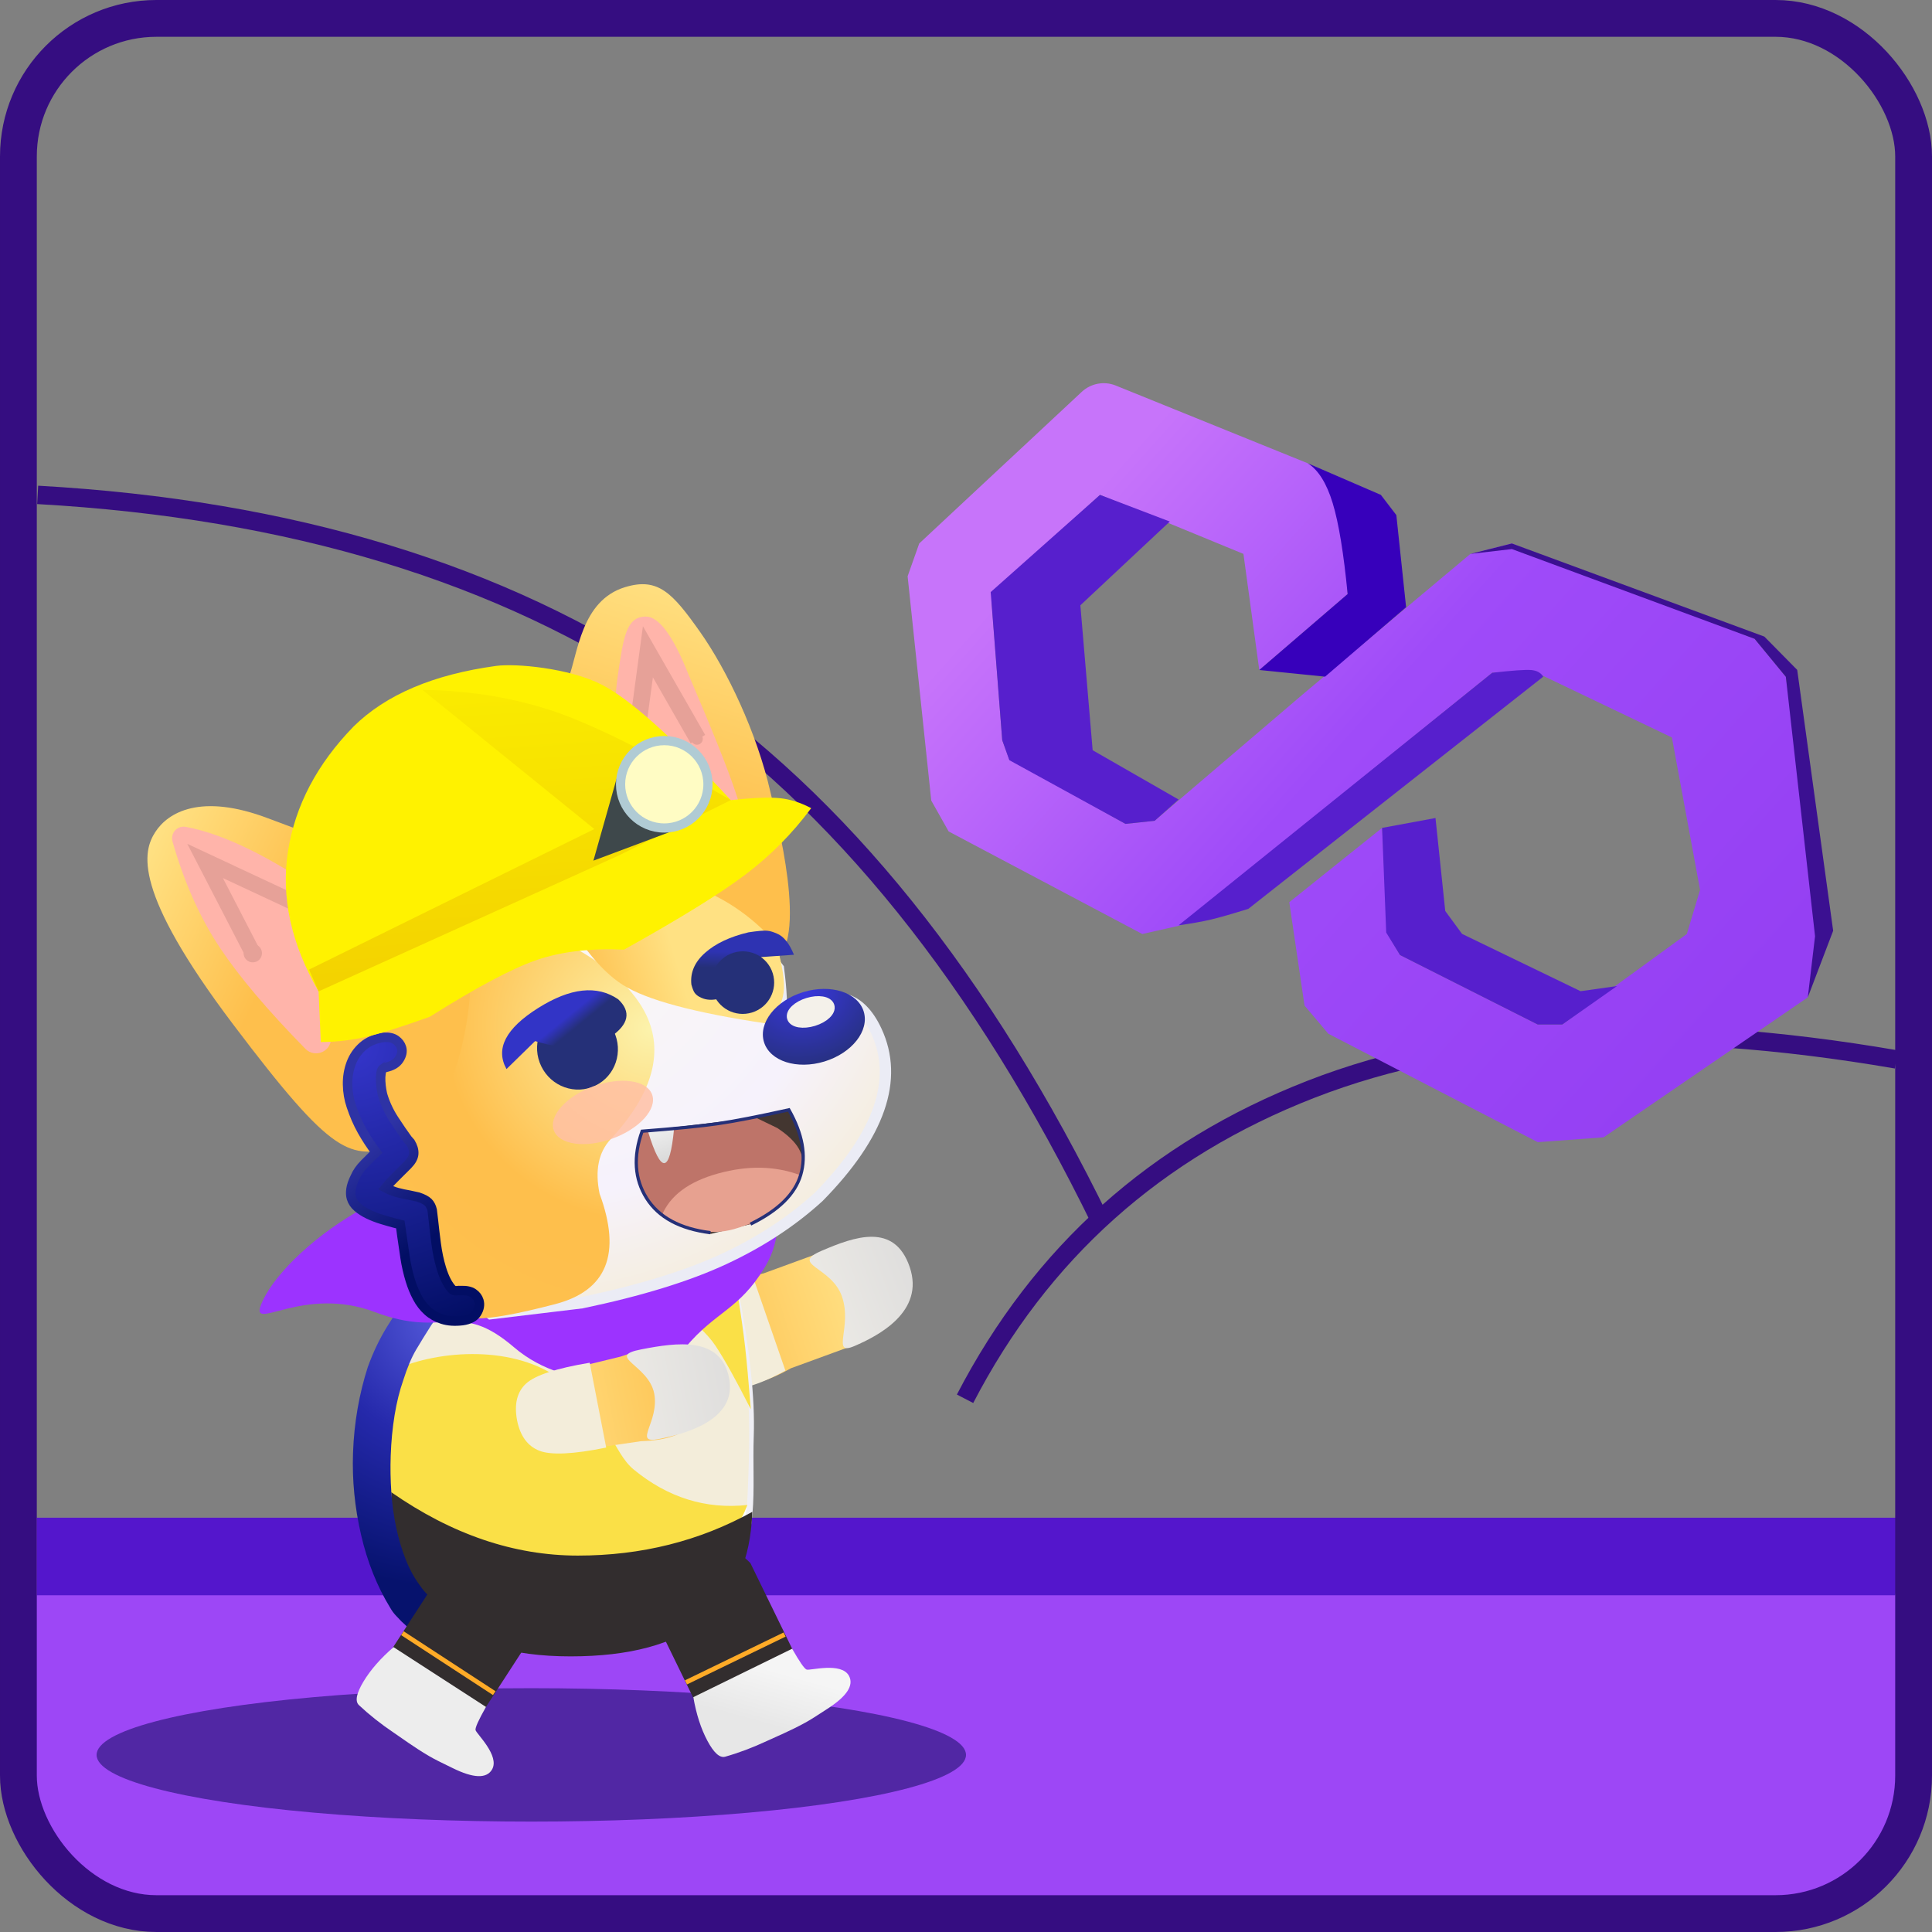 <?xml version="1.0" encoding="UTF-8"?>
<svg width="420px" height="420px" viewBox="0 0 420 420" version="1.1" xmlns="http://www.w3.org/2000/svg" xmlns:xlink="http://www.w3.org/1999/xlink">
    <rect x="0" y="0" width="420" height="420" fill="#808080" stroke="none"/>
    <title>Group 16</title>
    <defs>
        <linearGradient x1="70.61%" y1="39.164%" x2="29.509%" y2="60.836%" id="linearGradient-1">
            <stop stop-color="#F5F5F5" offset="0%"></stop>
            <stop stop-color="#E7E7E7" offset="100%"></stop>
        </linearGradient>
        <linearGradient x1="50%" y1="0%" x2="50%" y2="100%" id="linearGradient-2">
            <stop stop-color="#FFE287" offset="0%"></stop>
            <stop stop-color="#FEC14F" offset="100%"></stop>
        </linearGradient>
        <linearGradient x1="50%" y1="0%" x2="50%" y2="100%" id="linearGradient-3">
            <stop stop-color="#EDEBE6" offset="0%"></stop>
            <stop stop-color="#DFDEDD" offset="100%"></stop>
        </linearGradient>
        <linearGradient x1="65.73%" y1="19.59%" x2="44.633%" y2="100%" id="linearGradient-4">
            <stop stop-color="#FAF8FD" offset="0%"></stop>
            <stop stop-color="#FFFFFF" offset="50.034%"></stop>
            <stop stop-color="#E3E1DA" offset="100%"></stop>
        </linearGradient>
        <radialGradient cx="94.353%" cy="-11.3%" fx="94.353%" fy="-11.3%" r="107.971%" gradientTransform="translate(0.944,-0.113),scale(1,0.623),rotate(114.254),scale(1,0.86),translate(-0.944,0.113)" id="radialGradient-5">
            <stop stop-color="#FFE592" offset="0%"></stop>
            <stop stop-color="#FFD879" offset="53.174%"></stop>
            <stop stop-color="#FEC759" offset="100%"></stop>
        </radialGradient>
        <radialGradient cx="100%" cy="10.088%" fx="100%" fy="10.088%" r="298.298%" gradientTransform="translate(1,0.101),scale(1,0.257),rotate(96.688),translate(-1,-0.101)" id="radialGradient-6">
            <stop stop-color="#565BDC" offset="0%"></stop>
            <stop stop-color="#2529AB" offset="46.293%"></stop>
            <stop stop-color="#06126D" offset="100%"></stop>
        </radialGradient>
        <linearGradient x1="50%" y1="0%" x2="50%" y2="100%" id="linearGradient-7">
            <stop stop-color="#FFE287" offset="0%"></stop>
            <stop stop-color="#FEC14F" offset="100%"></stop>
        </linearGradient>
        <linearGradient x1="50%" y1="0%" x2="50%" y2="100%" id="linearGradient-8">
            <stop stop-color="#EDEBE6" offset="0%"></stop>
            <stop stop-color="#DFDEDD" offset="100%"></stop>
        </linearGradient>
        <radialGradient cx="50%" cy="0%" fx="50%" fy="0%" r="98.938%" gradientTransform="translate(0.5,0),scale(0.809,1),rotate(112.971),translate(-0.5,-0)" id="radialGradient-9">
            <stop stop-color="#FBF8F2" offset="0%"></stop>
            <stop stop-color="#F6F2FC" offset="75.12%"></stop>
            <stop stop-color="#F5EEE1" offset="100%"></stop>
        </radialGradient>
        <radialGradient cx="88.005%" cy="47.559%" fx="88.005%" fy="47.559%" r="149.905%" gradientTransform="translate(0.88,0.476),scale(1,0.801),rotate(-148.885),scale(1,0.943),translate(-0.88,-0.476)" id="radialGradient-10">
            <stop stop-color="#FCF3AC" offset="0%"></stop>
            <stop stop-color="#FEBF4C" offset="37.594%"></stop>
            <stop stop-color="#FEC14F" offset="100%"></stop>
        </radialGradient>
        <linearGradient x1="64.701%" y1="-8.552%" x2="39.911%" y2="50%" id="linearGradient-11">
            <stop stop-color="#FFE183" offset="0%"></stop>
            <stop stop-color="#FEBF4C" offset="100%"></stop>
        </linearGradient>
        <linearGradient x1="50%" y1="-11.574%" x2="0%" y2="-11.574%" id="linearGradient-12">
            <stop stop-color="#FFE183" offset="0%"></stop>
            <stop stop-color="#FEBF4C" offset="100%"></stop>
        </linearGradient>
        <linearGradient x1="45.138%" y1="0.599%" x2="53.244%" y2="39.212%" id="linearGradient-13">
            <stop stop-color="#FFE183" offset="0%"></stop>
            <stop stop-color="#FEBF4C" offset="100%"></stop>
        </linearGradient>
        <linearGradient x1="70.487%" y1="53.378%" x2="61.5%" y2="35.351%" id="linearGradient-14">
            <stop stop-color="#253078" offset="0%"></stop>
            <stop stop-color="#3234C6" offset="100%"></stop>
        </linearGradient>
        <linearGradient x1="54.2%" y1="31.365%" x2="41.205%" y2="52.666%" id="linearGradient-15">
            <stop stop-color="#2E33B2" offset="0%"></stop>
            <stop stop-color="#253078" offset="100%"></stop>
        </linearGradient>
        <radialGradient cx="50%" cy="0%" fx="50%" fy="0%" r="100%" gradientTransform="translate(0.5,0),scale(0.997,1),rotate(90),translate(-0.5,-0)" id="radialGradient-16">
            <stop stop-color="#253078" offset="0%"></stop>
            <stop stop-color="#253078" offset="100%"></stop>
        </radialGradient>
        <radialGradient cx="50%" cy="0%" fx="50%" fy="0%" r="112.135%" gradientTransform="translate(0.5,0),scale(0.696,1),rotate(90),scale(1,1.156),translate(-0.5,-0)" id="radialGradient-17">
            <stop stop-color="#3937DE" offset="0%"></stop>
            <stop stop-color="#253078" offset="100%"></stop>
        </radialGradient>
        <radialGradient cx="50%" cy="0%" fx="50%" fy="0%" r="320.83%" gradientTransform="translate(0.5,0),scale(1,0.312),rotate(90),translate(-0.5,-0)" id="radialGradient-18">
            <stop stop-color="#3536CC" offset="0%"></stop>
            <stop stop-color="#020E64" offset="100%"></stop>
        </radialGradient>
        <linearGradient x1="47.126%" y1="30.526%" x2="51.418%" y2="71.675%" id="linearGradient-19">
            <stop stop-color="#2E33A5" offset="0%"></stop>
            <stop stop-color="#020E64" offset="100%"></stop>
        </linearGradient>
        <linearGradient x1="50%" y1="0%" x2="50%" y2="100%" id="linearGradient-20">
            <stop stop-color="#EEEEEE" offset="0%"></stop>
            <stop stop-color="#D8D8D8" offset="100%"></stop>
        </linearGradient>
        <linearGradient x1="50%" y1="0%" x2="50%" y2="100%" id="linearGradient-21">
            <stop stop-color="#FAEB00" offset="0%"></stop>
            <stop stop-color="#F3D200" offset="100%"></stop>
        </linearGradient>
        <linearGradient x1="17.262%" y1="18.714%" x2="95.226%" y2="75.862%" id="linearGradient-22">
            <stop stop-color="#C774FA" offset="0%"></stop>
            <stop stop-color="#9F4BF9" offset="43.34%"></stop>
            <stop stop-color="#9540F3" offset="100%"></stop>
        </linearGradient>
    </defs>
    <g id="Page-2" stroke="none" stroke-width="1" fill="none" fill-rule="evenodd">
        <g id="Group-16">
            <path d="M8.185,107.584 C63.209,110.67 109.065,124.613 145.753,149.413 C182.442,174.213 213.665,213.036 239.424,265.882" id="Path-62" stroke="#350D81" stroke-width="4"></path>
            <path d="M209.793,304.081 C226.247,272.356 251.31,249.93 284.983,236.804 C318.655,223.678 361.083,221.513 412.266,230.311" id="Path-63" stroke="#350D81" stroke-width="4"></path>
            <path d="M3.462,329.936 L416.123,329.936 L416.123,393.88 C413.473,401.421 410.712,406.584 407.841,409.369 C404.971,412.154 400.139,414.376 393.345,416.035 L34.187,416.035 C24.26,416.035 17.03,414.158 12.496,410.404 C7.963,406.65 4.952,399.72 3.462,389.613 L3.462,329.936 Z" id="Path-58" fill="#9D47F6"></path>
            <ellipse id="Oval" fill="#5127A4" cx="115.5" cy="381.5" rx="94.5" ry="14.5"></ellipse>
            <polygon id="Path-59" fill="#5416CC" points="7.998 329.936 7.998 346.794 412.007 346.794 416.123 329.936"></polygon>
            <g id="Body" transform="translate(129.228, 318.193) rotate(2) translate(-129.228, -318.193) translate(55.31, 246.626)">
                <g id="Group" transform="translate(107.75, 108.396) rotate(-28) translate(-107.75, -108.396) translate(90.816, 86.036)">
                    <path d="M1.35,8.235 C2.73,2.937 6.608,0.195 12.985,0.009 C19.361,-0.177 23.483,2.565 25.35,8.235 L25.35,32.43 C21.555,35.672 17.412,37.189 12.922,36.981 C8.432,36.773 4.575,35.256 1.35,32.43 L1.35,8.235 Z" id="Rectangle" fill="#322D2E"></path>
                    <path d="M1.422,29 C0.38,32.595 -0.09,35.875 0.014,38.84 C0.118,41.806 0.758,43.413 1.934,43.662 C5.002,44.216 8.219,44.52 11.586,44.573 C13.937,44.61 16.962,44.833 20.888,44.649 C22.018,44.596 23.897,44.396 26.527,44.051 C31.5,43.46 33.947,42.003 33.866,39.68 C33.744,36.194 26.736,34.971 26.19,34.409 C25.825,34.034 25.546,32.216 25.352,28.954 L1.422,29 Z" id="Path-8" fill="url(#linearGradient-1)"></path>
                    <line x1="1.387" y1="25.411" x2="25.231" y2="25.463" id="Path-13" stroke="#FFAB27"></line>
                </g>
                <g id="Group-4" transform="translate(23.872, 11.902)">
                    <g id="Group-12" transform="translate(95.035, 24.577) rotate(7) translate(-95.035, -24.577) translate(68.528, 3.07)">
                        <path d="M11.34,25.664 L10.866,12.605 C13.199,7.428 16.749,4.921 21.516,5.086 C26.284,5.25 29.885,8.003 32.319,13.344 L32.793,26.404 C35.175,38.012 31.879,43.662 22.905,43.352 C13.931,43.043 10.076,37.147 11.34,25.664 Z" id="Path-141" fill="url(#linearGradient-2)" transform="translate(22.204, 24.221) rotate(-297) translate(-22.204, -24.221) "></path>
                        <path d="M27.955,6.99 C27.738,1.385 31.942,8.07 38.937,8.329 C45.932,8.588 49.548,0.084 49.846,7.8 C50.145,15.517 49.986,24.757 39.7,24.376 C29.413,23.995 28.172,12.594 27.955,6.99 Z" id="Path-141" fill="url(#linearGradient-3)" transform="translate(38.933, 14.472) rotate(-120) translate(-38.933, -14.472) "></path>
                        <path d="M13.613,15.947 L23.965,35.338 C13.373,43.56 6.028,43.601 1.93,35.463 C-2.168,27.324 1.727,20.819 13.613,15.947 Z" id="Path-19" fill="#F3EDDA"></path>
                    </g>
                    <g id="Group-9" transform="translate(0, 10.127)">
                        <path d="M16.601,10.366 C21.406,3.455 31.838,0 47.898,0 C63.957,0 74.389,3.455 79.194,10.366 C82.229,23.547 83.746,34.189 83.746,42.292 C83.746,54.447 86.098,64.027 79.194,75.048 C72.29,86.069 66.893,85.343 54.916,88.316 C42.939,91.289 34.116,89.975 32.534,89.975 C28.774,89.975 37.843,82.239 41.259,78.78 C47.908,72.044 55.343,66.154 54.916,59.707 C53.945,45.068 36.481,42.724 28.74,32.756 C23.58,26.11 19.534,18.647 16.601,10.366 Z" id="Path-11" stroke="#EFEFF5" stroke-width="1.402" fill="url(#linearGradient-4)"></path>
                        <path d="M23.323,93.162 C32.902,92.094 39.913,88.266 44.355,81.68 C58.303,60.999 56.743,50.427 53.368,35.752 C51.153,26.12 44.355,7.867 41.35,7.867 C41.35,7.867 35.842,7.867 24.825,7.867 L11.305,11.148 C3.292,29.738 0.789,46.141 3.793,60.357 C6.798,74.572 13.308,85.508 23.323,93.162 Z" id="Path-141" fill="url(#radialGradient-5)" fill-rule="nonzero"></path>
                        <path d="M1.282,53.067 C16.068,65.192 32.429,71.285 50.367,71.345 C68.304,71.405 79.356,66.754 83.522,57.391 C83.681,47.573 83.516,40.132 83.03,35.066 C82.543,30.001 81.384,22.175 79.552,11.59 C65.498,14.912 54.828,15.974 47.542,14.777 C40.257,13.579 29.943,11.805 16.601,9.456 C14.17,10.082 12.566,10.794 11.789,11.59 C7.73,15.749 5.955,22.459 4.47,29.545 C2.558,38.667 1.496,46.508 1.282,53.067 Z" id="Path-15" fill="#F3EDDA"></path>
                        <path d="M6.219,30.518 C15.263,26.073 31.825,24.151 42.431,31.767 C53.038,39.382 54.003,46.983 58.626,50.515 C66.272,56.357 74.59,58.636 83.581,57.352 C82.925,59.278 82.273,60.65 81.626,61.467 C79.12,64.629 75.421,66.852 72.057,68.186 C65.056,70.963 57.861,72.32 43.822,71.586 C29.782,70.853 31.283,69.585 20.147,65.474 C12.723,62.733 6.435,58.597 1.282,53.067 C-1.455,40.998 0.191,33.482 6.219,30.518 Z" id="Path-16" fill="#FAE047"></path>
                        <path d="M6.135,57.287 C19.627,65.998 33.291,70.113 47.126,69.63 C60.961,69.147 73.487,65.537 84.705,58.801 C84.747,79.762 71.947,90.69 46.305,91.585 C20.664,92.48 7.274,81.048 6.135,57.287 Z" id="Path-4" fill="#322D2E"></path>
                    </g>
                </g>
                <path d="M34.734,108.637 C36.503,109.602 37.996,109.708 39.212,108.954 C40.428,108.199 41.036,107.038 41.036,105.469 C41.036,104.564 40.705,103.599 40.041,102.573 L40.041,102.573 L39.793,102.483 L38.797,101.487 L38.88,101.487 C38.272,101.005 37.637,100.311 36.973,99.406 C35.702,97.837 34.596,95.982 33.656,93.84 C32.717,91.699 31.943,89.406 31.335,86.962 C30.726,84.519 30.284,81.97 30.008,79.315 C29.731,76.661 29.593,74.006 29.593,71.352 C29.593,68.275 29.773,65.333 30.132,62.528 C30.492,59.722 31.031,57.173 31.749,54.881 C32.523,52.106 33.38,49.858 34.32,48.139 C35.259,46.419 36.282,44.624 37.388,42.754 L37.388,42.754 L39.71,39.225 C40.373,37.475 40.318,36.012 39.544,34.835 C38.77,33.659 37.747,33.071 36.476,33.071 C35.259,33.071 34.154,33.523 33.159,34.428 C31.224,37.565 29.469,40.507 27.893,43.252 C26.318,45.997 25.005,48.998 23.955,52.256 C23.125,55.152 22.49,58.184 22.047,61.351 C21.605,64.519 21.384,67.762 21.384,71.08 C21.384,76.993 22.172,82.89 23.747,88.772 C25.323,94.655 27.631,99.889 30.671,104.474 C31.003,105.017 31.39,105.515 31.832,105.967 C32.274,106.42 32.717,106.857 33.159,107.279 C33.435,107.521 33.684,107.732 33.905,107.913 C34.126,108.094 34.347,108.305 34.568,108.546 L34.568,108.546 L34.734,108.637 Z" id="back" fill="url(#radialGradient-6)" fill-rule="nonzero"></path>
                <g id="Group" transform="translate(48.378, 115.246) rotate(31) translate(-48.378, -115.246) translate(31.445, 92.886)">
                    <path d="M1.35,8.235 C2.73,2.937 6.608,0.195 12.985,0.009 C19.361,-0.177 23.483,2.565 25.35,8.235 L25.35,32.43 C21.555,35.672 17.412,37.189 12.922,36.981 C8.432,36.773 4.575,35.256 1.35,32.43 L1.35,8.235 Z" id="Rectangle" fill="#322D2E"></path>
                    <path d="M1.422,29 C0.38,32.595 -0.09,35.875 0.014,38.84 C0.118,41.806 0.758,43.413 1.934,43.662 C5.002,44.216 8.219,44.52 11.586,44.573 C13.937,44.61 16.962,44.833 20.888,44.649 C22.018,44.596 23.897,44.396 26.527,44.051 C31.5,43.46 33.947,42.003 33.866,39.68 C33.744,36.194 26.736,34.971 26.19,34.409 C25.825,34.034 25.546,32.216 25.352,28.954 L1.422,29 Z" id="Path-8" fill="#EDEDED"></path>
                    <line x1="1.387" y1="25.411" x2="25.231" y2="25.463" id="Path-13" stroke="#FFAB27"></line>
                </g>
                <path d="M89.377,36.719 C92.142,36.442 94.442,36.162 96.274,35.878 C98.106,35.594 100.648,35.125 103.899,34.471 C104.704,38.572 105.33,42.122 105.775,45.121 C106.221,48.121 106.788,52.599 107.477,58.558 C104.099,52.425 101.403,47.947 99.388,45.121 C97.373,42.296 94.036,39.495 89.377,36.719 Z" id="Path-18" fill="#FAE047"></path>
                <path d="M0.227,39.685 C-1.745,45.586 9.373,34.973 25.095,40.302 C40.816,45.631 43.017,36.903 55.555,46.881 C68.094,56.86 86.46,53.764 92.789,45.631 C99.118,37.498 104.142,37.095 109.416,27.643 C114.69,18.192 110.016,10.036 108.233,5.326 C106.45,0.617 106.633,-1.654 93.769,1.373 C80.905,4.4 79.563,10.998 69.108,14.533 C58.654,18.069 54.858,16.8 46.339,17.415 C37.82,18.03 30.623,12.25 20.419,18.646 C10.214,25.043 2.199,33.783 0.227,39.685 Z" id="Path-1183" fill="#9C33FF"></path>
            </g>
            <g id="arm" transform="translate(135.477, 304.293) rotate(-101) translate(-135.477, -304.293) translate(125.477, 280.793)">
                <path d="M0.418,25.53 L1.237,7.916 C2.783,3.003 5.668,0.546 9.891,0.546 C14.115,0.546 17.014,3.495 18.588,9.392 L19.315,24.775 C20.982,35.164 17.841,40.359 9.891,40.359 C1.941,40.359 -1.217,35.416 0.418,25.53 Z" id="Path-141" fill="url(#linearGradient-7)"></path>
                <path d="M0.144,29.408 C0.144,23.6 3.728,30.375 10.072,30.375 C16.417,30.375 20,21.412 20,29.408 C20,37.404 19.531,47 10.201,47 C0.871,47 0.144,35.216 0.144,29.408 Z" id="Path-141" fill="url(#linearGradient-8)"></path>
                <path d="M0.499,17.888 L19.289,17.888 C19.486,10.58 18.89,5.777 17.501,3.48 C16.112,1.183 13.606,0.023 9.984,-2.27373675e-13 C6.53,0.023 4.07,1.183 2.605,3.48 C1.141,5.777 0.439,10.58 0.499,17.888 Z" id="Path-27" fill="#F3EDDA"></path>
            </g>
            <g id="LeftSide-Head" transform="translate(104.04, 200.867) rotate(-17) translate(-104.04, -200.867) translate(23.833, 107.365)">
                <g id="Face" transform="translate(38.459, 83.08)">
                    <path d="M33.249,92.253 C45.883,95.212 56.561,96.693 65.284,96.696 C74.006,96.7 82.127,95.523 89.645,93.164 C107.388,86.523 116.257,77.373 116.251,65.716 C116.244,48.23 96.848,56.849 98.651,54.193 C99.853,52.422 101.205,49.174 102.707,44.451 C97.583,19.646 81.937,7.238 55.77,7.227 C16.519,7.21 5.705,38.651 5.712,54.152 C5.716,64.486 8.578,75.117 14.298,86.044 L33.249,92.253 Z" id="Path-3" stroke="#EBECF5" stroke-width="2.473" fill="url(#radialGradient-9)" transform="translate(60.982, 51.962) rotate(-8) translate(-60.982, -51.962) "></path>
                    <path d="M57.293,18.587 C70.516,31.1 80.829,48.855 55.53,63.553 C52.165,65.508 50.242,69.052 49.762,74.187 C50.539,88.093 45.121,94.803 33.509,94.318 C16.091,93.59 13.096,91.767 9.403,88.252 C5.71,84.736 7.307,71.842 6.725,59.999 C6.143,48.156 0.192,43.011 5.003,32.062 C9.814,21.112 33.64,-3.796 57.293,18.587 Z" id="Path-2" fill="url(#radialGradient-10)"></path>
                </g>
                <g id="LeftSide-LeftEar" transform="translate(97.58, 32.787)">
                    <path d="M2.838,40.64 C8.595,28.406 13.304,19.957 16.965,15.291 C20.445,10.857 24.489,0 34.471,0 C41.992,0 43.985,4.206 47.239,14.084 C50.391,23.652 52.646,38.612 51.679,51.906 C51.336,56.623 50.327,86.226 41.184,87.314 C32.041,88.402 9.617,73.932 6.067,69.61 C-0.744,61.32 -1.82,51.664 2.838,40.64 Z" id="Path-6" fill="url(#linearGradient-11)"></path>
                    <path d="M30.286,54.723 C38.647,67.859 43.356,69.334 44.413,59.148 C44.682,56.563 44.488,53.226 44.413,49.492 C44.315,44.507 43.544,35.325 42.102,21.944 C41.36,13.051 39.621,8.208 36.883,7.415 C32.776,6.226 30.912,10.471 27.46,17.705 C25.159,22.528 22.468,30.307 19.387,41.042 C23.029,38.59 25.72,38.456 27.46,40.64 C28.426,41.852 24.968,46.732 25.442,49.492 C25.596,50.39 30.332,48.394 31.497,49.492 C31.995,49.961 31.591,51.705 30.286,54.723 Z" id="Path-10" fill="#FFB4AA"></path>
                    <g id="InnerEar" transform="translate(24.88, 14.889)">
                        <polyline id="Path-7" stroke="#E6A198" stroke-width="3.636" points="1.369 19.313 10.25 -9.81891168e-13 15.094 21.325"></polyline>
                        <ellipse id="Oval" fill="#E6A198" cx="14.91" cy="21.237" rx="1.264" ry="1.26"></ellipse>
                        <ellipse id="Oval" fill="#E6A198" cx="1.264" cy="19.725" rx="1.264" ry="1.26"></ellipse>
                    </g>
                </g>
                <path d="M97.243,91.432 C99.344,102.775 102.382,110.756 106.358,115.372 C110.333,119.989 119.448,125.689 133.703,132.473 C136.421,131.121 138.27,129.348 139.251,127.153 C140.233,124.958 140.761,121.411 140.837,116.513 C137.402,108.912 132.382,102.832 125.777,98.272 C119.172,93.712 109.66,91.432 97.243,91.432 Z" id="Path-5" fill="url(#linearGradient-12)"></path>
                <g id="Group-2" transform="translate(44.444, 89.191) rotate(-29) translate(-44.444, -89.191) translate(17.763, 45.652)">
                    <path d="M49.257,34.778 C55.041,50.997 54.714,62.572 48.277,69.505 C38.622,79.903 17.87,91.222 8.767,85.571 C-0.335,79.921 -2.57,77.551 3.099,41.461 C8.767,5.371 16.516,1.164 21.45,0.2 C26.384,-0.764 34.414,1.348 40.619,15.797 C44.756,25.43 47.635,31.757 49.257,34.778 Z" id="Path-20" fill="url(#linearGradient-13)"></path>
                    <path d="M25.981,4.751 C30.522,11.643 33.941,22.238 36.238,36.538 C36.552,38.494 31.425,34.444 29.22,36.538 C26.122,39.478 31.612,44.421 30.569,45.894 C29.993,46.709 27.388,43.42 24.631,44.558 C21.392,45.894 23.821,49.37 23.821,50.706 C23.821,51.46 20.794,54 14.74,58.326 L14.74,58.327 C13.74,59.041 12.35,58.809 11.636,57.808 C11.355,57.414 11.21,56.94 11.223,56.456 C11.541,44.775 12.501,35.283 14.104,27.983 C15.765,20.414 18.884,12.694 23.459,4.821 L23.459,4.821 C23.871,4.113 24.78,3.872 25.488,4.284 C25.686,4.4 25.855,4.559 25.981,4.751 Z" id="Path-24" stroke="#FFB4AA" stroke-width="2.061" fill="#FFB4AA"></path>
                    <polyline id="Path-22" stroke="#E6A198" stroke-width="3.461" points="31.622 33.318 24.429 12.359 17.206 33.743"></polyline>
                    <circle id="Oval" fill="#E6A198" cx="31.622" cy="33.318" r="2"></circle>
                    <circle id="Oval" fill="#E6A198" cx="17.206" cy="33.743" r="2"></circle>
                </g>
                <g id="LeftEye" transform="translate(91.279, 124.453) rotate(-9) translate(-91.279, -124.453) translate(76.801, 114.039)">
                    <ellipse id="Oval" fill="#253078" cx="15.826" cy="11.902" rx="8.755" ry="8.926"></ellipse>
                    <path d="M0.013,9.115 C-0.262,4.078 3.728,1.11 11.984,0.211 C20.24,-0.689 25.743,1.29 28.495,6.147 C29.871,9.834 28.174,12.037 23.404,12.757 C18.634,13.476 13.589,11.35 8.269,6.378 L0.013,9.115 Z" id="Path-9" fill="url(#linearGradient-14)"></path>
                </g>
                <g id="RightEye" transform="translate(120.589, 112.32)">
                    <path d="M16.275,6.024 L23.228,7.62 C22.988,4.956 22.25,3.122 21.012,2.119 C20.473,1.681 19.908,1.2 19.118,0.897 C18.437,0.634 17.137,0.359 15.218,0.072 C11.114,-0.199 7.674,0.296 4.897,1.559 C2.119,2.821 0.489,4.739 0.005,7.314 C-0.018,8.23 0.036,8.873 0.168,9.24 C0.436,9.987 1.019,10.554 1.651,11.009 C3.297,12.192 6.398,12.495 9.658,11.009 C11.831,10.018 14.037,8.357 16.275,6.024 Z" id="Path-11" fill="url(#linearGradient-15)"></path>
                    <ellipse id="Oval" fill="url(#radialGradient-16)" cx="10.816" cy="10.162" rx="6.823" ry="6.801"></ellipse>
                </g>
                <g id="nose" transform="translate(132.035, 128.298)">
                    <ellipse id="Oval-2" fill="url(#radialGradient-17)" cx="11.337" cy="7.886" rx="11.337" ry="7.886"></ellipse>
                    <ellipse id="Oval-4" stroke="#F4F1EA" stroke-width="2.061" fill="#F4F1EA" cx="11.635" cy="4.598" rx="4.319" ry="2.139"></ellipse>
                </g>
                <path d="M53.197,168.579 C54.34,168.875 55.148,169.318 55.62,169.908 C56.092,170.499 56.328,171.139 56.328,171.828 C56.328,172.715 55.931,173.515 55.135,174.229 C54.34,174.942 53.172,175.176 51.631,174.93 C49.99,174.635 48.636,174.118 47.567,173.379 C46.498,172.641 45.653,171.755 45.032,170.721 C44.41,169.687 43.975,168.53 43.727,167.25 C43.478,165.97 43.354,164.641 43.354,163.262 C43.354,161.588 43.478,159.89 43.727,158.166 C43.975,156.443 44.224,154.819 44.472,153.292 C44.522,152.948 44.584,152.579 44.659,152.185 C44.733,151.791 44.795,151.397 44.845,151.003 L43.727,150.338 C42.931,149.846 42.099,149.305 41.229,148.714 C40.359,148.123 39.563,147.495 38.843,146.831 C38.122,146.166 37.525,145.464 37.053,144.726 C36.581,143.987 36.345,143.224 36.345,142.437 C36.345,141.846 36.506,141.206 36.829,140.517 C37.152,139.827 37.687,139.089 38.432,138.301 C39.128,137.464 40.073,136.726 41.266,136.086 C42.459,135.446 43.503,134.904 44.398,134.461 C43.751,132.689 43.23,130.892 42.832,129.07 C42.434,127.248 42.21,125.304 42.161,123.236 C42.111,121.71 42.31,120.159 42.757,118.583 C43.205,117.008 43.901,115.605 44.845,114.374 C45.79,113.143 46.97,112.208 48.387,111.568 C49.804,110.928 51.457,110.755 53.346,111.051 C54.39,111.297 55.148,111.728 55.62,112.343 C56.092,112.959 56.328,113.611 56.328,114.3 C56.328,115.137 55.918,115.9 55.098,116.59 C54.278,117.279 53.147,117.55 51.705,117.402 C51.655,117.402 51.581,117.414 51.481,117.439 C51.382,117.463 51.332,117.451 51.332,117.402 C50.984,117.5 50.686,117.808 50.438,118.325 C50.189,118.842 49.99,119.408 49.841,120.023 C49.692,120.639 49.58,121.23 49.505,121.796 C49.431,122.362 49.394,122.793 49.394,123.088 C49.394,125.008 49.667,126.916 50.214,128.811 C50.761,130.707 51.283,132.369 51.78,133.796 L52.153,134.609 C52.401,135.593 52.389,136.443 52.115,137.156 C51.842,137.87 51.208,138.498 50.214,139.04 L49.245,139.557 C48.25,140.098 47.343,140.578 46.523,140.997 C45.703,141.415 44.895,141.895 44.099,142.437 C44.795,143.126 45.516,143.704 46.262,144.172 C47.008,144.64 47.778,145.071 48.573,145.464 L50.288,146.424 C51.183,147.064 51.767,147.643 52.041,148.16 C52.314,148.677 52.426,149.305 52.376,150.043 L52.003,152.111 C51.705,153.637 51.395,155.36 51.071,157.28 C50.748,159.2 50.587,161.022 50.587,162.745 C50.587,164.961 50.91,166.684 51.556,167.914 C51.805,168.161 52.078,168.308 52.376,168.358 C52.675,168.407 52.948,168.481 53.197,168.579 Z" id="Path" stroke="url(#linearGradient-19)" stroke-width="2.061" fill="url(#radialGradient-18)"></path>
                <g id="Fang" transform="translate(97.188, 146.978)">
                    <path d="M3.96,0 L28.096,4.345 L35.677,5.038 C36.758,11.115 36.354,15.482 34.466,18.137 C33.247,19.853 31.555,21.879 28.096,23.651 C26.832,24.298 24.272,25.147 20.416,26.198 L11.64,25.712 C5.24,22.79 1.492,18.955 0.395,14.206 C-0.702,9.458 0.486,4.723 3.96,0 Z" id="Path-187" fill="#433630"></path>
                    <path d="M3.986,0 C9.169,1.13 13.126,1.939 15.857,2.427 C18.588,2.916 22.729,3.555 28.279,4.345 L32.144,7.917 C35.593,12.075 36.367,15.482 34.466,18.137 C33.239,19.853 31.762,21.879 28.279,23.651 C27.008,24.298 24.431,25.147 20.55,26.198 L11.716,25.164 C5.275,22.607 1.502,18.955 0.398,14.206 C-0.707,9.458 0.49,4.723 3.986,0 Z" id="Path-187" fill="#BE7469"></path>
                    <path d="M5.054,0.504 C5.061,5.35 5.524,7.866 6.444,8.05 C7.364,8.234 8.754,6.078 10.614,1.582 C9.181,1.344 8.162,1.164 7.556,1.043 C6.95,0.922 6.116,0.742 5.054,0.504 Z" id="Path-186" fill="url(#linearGradient-20)"></path>
                    <path d="M2.527,18.835 C5.493,15.173 10.307,13.433 16.971,13.616 C23.634,13.799 29.265,15.642 33.864,19.145 C31.799,21.489 30.149,22.986 28.914,23.635 C25.104,25.639 20.221,26.284 16.693,26.189 C11.449,26.049 6.727,23.598 2.527,18.835 Z" id="Path-188" fill="#E7A190"></path>
                    <path d="M11.606,25.438 C5.51,22.698 1.815,18.955 0.522,14.206 C-0.771,9.458 0.337,4.723 3.847,0 C11.103,1.616 16.527,2.699 20.119,3.249 C23.711,3.799 28.909,4.342 35.712,4.879 C37.005,10.732 36.451,15.485 34.049,19.137 C31.648,22.79 27.122,25.143 20.472,26.198" id="Path-185" stroke="#253078" stroke-width="0.7"></path>
                </g>
                <ellipse id="Oval" fill="#FFC0A5" opacity="0.843" transform="translate(94.083, 140.583) rotate(-3) translate(-94.083, -140.583) " cx="94.083" cy="140.583" rx="11.372" ry="6.046"></ellipse>
            </g>
            <g id="Group-3" transform="translate(111.131, 178.71) rotate(-4) translate(-111.131, -178.71) translate(42.59, 121.825)">
                <path d="M14.288,69.726 L9.542,79.684 C12.616,81.276 15.704,82.486 18.805,83.313 C21.906,84.14 26.648,85.018 33.031,85.948 C44.95,85.071 53.701,85.071 59.285,85.948 C64.869,86.826 70.829,89.138 77.167,92.885 C91.064,92.618 101.388,91.945 108.141,90.866 C114.894,89.787 121.36,87.776 127.542,84.835 C126.069,82.662 124.387,80.945 122.497,79.684 C120.606,78.422 117.416,76.889 112.927,75.085 C108.183,57.102 103.844,45.311 99.911,39.712 C95.322,33.18 85.582,26.845 81.574,25.368 C68.671,20.613 57.499,19.641 48.058,22.45 C37.202,25.918 28.755,31.672 22.717,39.712 C16.679,47.753 13.869,57.757 14.288,69.726 Z" id="Path-91" fill="#FFF200" transform="translate(68.542, 56.885) rotate(-24) translate(-68.542, -56.885) "></path>
                <path d="M51.283,26.859 L86.467,59.658 L22.459,85.811 L24.201,90.683 L91.287,65.788 L116.492,55.458 C100.755,44.649 88.589,37.409 79.994,33.737 C71.398,30.066 61.828,27.773 51.283,26.859 Z" id="Path-94" fill="url(#linearGradient-21)"></path>
            </g>
            <polygon id="Path-109" fill="#3E484B" points="134.426 167.921 129 187.099 148.3 179.861"></polygon>
            <circle id="Oval" stroke="#B0CBD4" stroke-width="2" fill="#FFFCC4" cx="144.406" cy="170.5" r="9.5"></circle>
            <rect id="Rectangle" stroke="#350D81" stroke-width="8" x="4" y="4" width="412" height="412" rx="30"></rect>
            <g id="Group-17" transform="translate(197.308, 82.141)">
                <path d="M103.145,97.835 L82.971,113.988 L86.286,136.466 L91.468,142.589 L136.991,166.155 L151.31,165.1 L195.692,134.675 L198.921,121.78 L190.917,64.99 L184.125,56.732 L131.36,36.001 L122.345,38.271 L86.286,68.482 L53.703,96.292 L47.357,96.962 L22.079,82.859 L20.569,78.769 L18.242,48.542 L20.569,44.996 L41.824,25.443 L73.006,38.271 L76.448,63.514 L95.657,47.003 C94.886,35.217 94.108,28.03 93.321,25.443 C92.533,22.856 90.43,20.569 87.011,18.582 L45.255,1.675 C42.731,0.653 39.844,1.188 37.853,3.045 L2.526,36.001 L2.526,36.001 L0,43.134 L5.139,91.893 L8.92,98.606 L51.011,120.902 L59.112,119.078 L127.083,64.114 L135.509,63.514 L166.148,78.177 L172.271,111.312 L169.393,120.902 L142.306,140.586 L136.991,140.586 L107.04,125.478 L104.345,120.902 L103.145,97.835 Z" id="Path-64" fill="url(#linearGradient-22)"></path>
                <polygon id="Path-65" fill="#571FCD" points="56.994 31.238 37.554 49.444 40.224 80.951 58.907 91.669 53.703 96.292 47.357 96.962 22.108 83.113 20.569 78.769 18.056 46.575 41.824 25.443"></polygon>
                <path d="M87.011,18.582 L102.882,25.443 L106.245,29.837 L108.366,49.859 L90.749,64.96 L76.448,63.514 L95.657,47.003 C94.797,38.114 93.714,31.523 92.407,27.229 C91.101,22.935 89.302,20.052 87.011,18.582 Z" id="Path-66" fill="#3700BB"></path>
                <path d="M58.907,119.02 C61.826,118.6 64.176,118.18 65.958,117.758 C67.74,117.337 70.441,116.564 74.06,115.438 L138.183,64.96 C137.647,64.091 136.756,63.609 135.509,63.514 C134.262,63.419 131.454,63.619 127.083,64.114 L58.907,119.02 Z" id="Path-67" fill="#571FCD"></path>
                <polygon id="Path-68" fill="#571FCD" points="103.145 97.835 114.755 95.688 116.877 115.902 120.53 120.879 146.292 133.336 154.216 132.218 142.306 140.586 136.991 140.586 107.04 125.478 104.044 120.592"></polygon>
                <polygon id="Path-69" fill="#3B1091" points="122.345 38.271 131.36 36.001 186.242 56.245 193.391 63.491 201.205 120.202 195.692 134.675 197.266 121.382 190.917 64.99 184.125 56.732 131.36 37.22"></polygon>
            </g>
        </g>
    </g>
</svg>